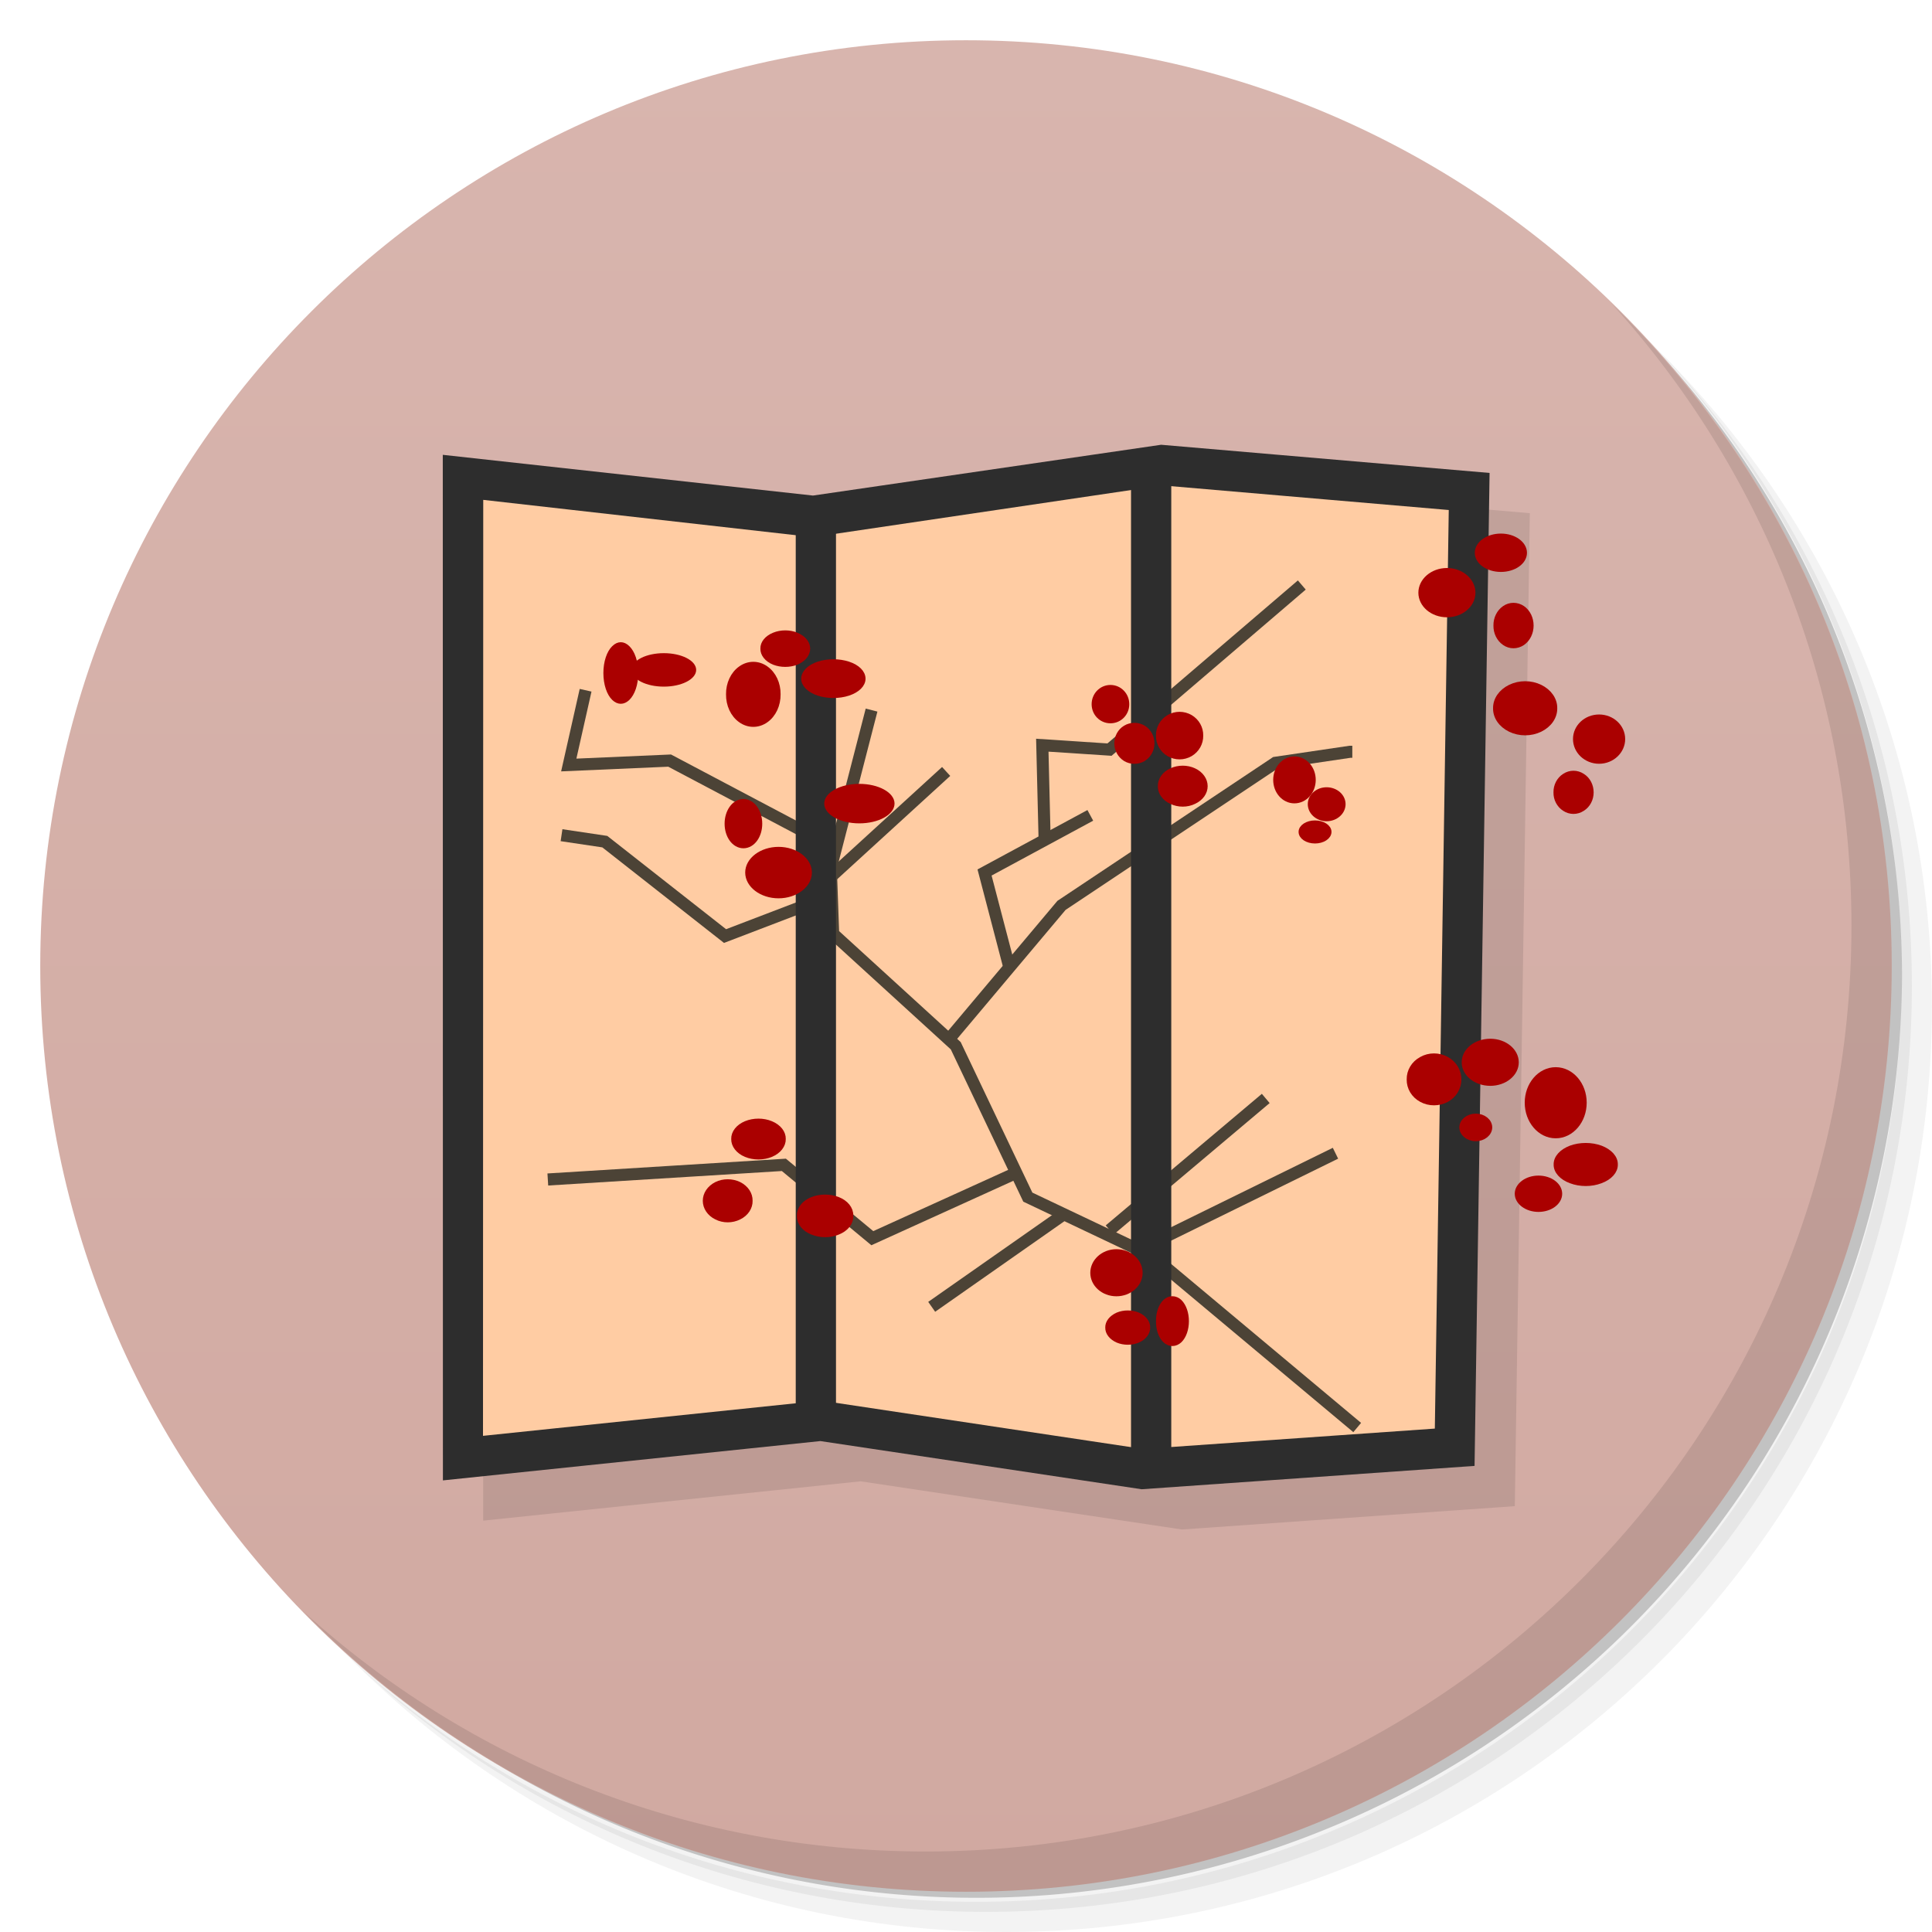 <svg xmlns="http://www.w3.org/2000/svg" viewBox="0 0 48 48"><defs><linearGradient id="linearGradient3764" x1="1" x2="47" gradientUnits="userSpaceOnUse" gradientTransform="matrix(0,-1,1,0,-1.5e-6,48)"><stop stop-color="#d1a9a1" stop-opacity="1"/><stop offset="1" stop-color="#d8b5ae" stop-opacity="1"/></linearGradient><clipPath id="clipPath-303325552"><g transform="translate(0,-1004.362)"><path d="m -24 13 c 0 1.105 -0.672 2 -1.5 2 -0.828 0 -1.5 -0.895 -1.5 -2 0 -1.105 0.672 -2 1.5 -2 0.828 0 1.5 0.895 1.5 2 z" transform="matrix(15.333,0,0,11.5,415,878.862)" fill="#1890d0"/></g></clipPath></defs><g><path d="m 36.31 5 c 5.859 4.062 9.688 10.831 9.688 18.5 c 0 12.426 -10.07 22.5 -22.5 22.5 c -7.669 0 -14.438 -3.828 -18.5 -9.688 c 1.037 1.822 2.306 3.499 3.781 4.969 c 4.085 3.712 9.514 5.969 15.469 5.969 c 12.703 0 23 -10.298 23 -23 c 0 -5.954 -2.256 -11.384 -5.969 -15.469 c -1.469 -1.475 -3.147 -2.744 -4.969 -3.781 z m 4.969 3.781 c 3.854 4.113 6.219 9.637 6.219 15.719 c 0 12.703 -10.297 23 -23 23 c -6.081 0 -11.606 -2.364 -15.719 -6.219 c 4.16 4.144 9.883 6.719 16.219 6.719 c 12.703 0 23 -10.298 23 -23 c 0 -6.335 -2.575 -12.06 -6.719 -16.219 z" opacity="0.05"/><path d="m 41.28 8.781 c 3.712 4.085 5.969 9.514 5.969 15.469 c 0 12.703 -10.297 23 -23 23 c -5.954 0 -11.384 -2.256 -15.469 -5.969 c 4.113 3.854 9.637 6.219 15.719 6.219 c 12.703 0 23 -10.298 23 -23 c 0 -6.081 -2.364 -11.606 -6.219 -15.719 z" opacity="0.1"/><path d="m 31.25 2.375 c 8.615 3.154 14.75 11.417 14.75 21.13 c 0 12.426 -10.07 22.5 -22.5 22.5 c -9.708 0 -17.971 -6.135 -21.12 -14.75 a 23 23 0 0 0 44.875 -7 a 23 23 0 0 0 -16 -21.875 z" opacity="0.2"/></g><g><path d="m 24 1 c 12.703 0 23 10.297 23 23 c 0 12.703 -10.297 23 -23 23 -12.703 0 -23 -10.297 -23 -23 0 -12.703 10.297 -23 23 -23 z" fill="url(#linearGradient3764)" fill-opacity="1"/></g><g transform="translate(-4.9467766e-5,0)"><g clip-path="url(#clipPath-303325552)"><!-- color: #d8b5ae --><g><path d="m 29.848 12.05 -8.65 1.262 -9.197 -1.012 0.003 25.48 9.378 -0.977 l 7.982 1.197 8.271 -0.58 0.373 -24.67" visibility="visible" shape-rendering="auto" mix-blend-mode="normal" color-interpolation-filters="linearRGB" isolation="auto" white-space="normal" opacity="1" fill="#000" solid-opacity="1" image-rendering="auto" fill-opacity="0.098" solid-color="#000000" stroke="none" display="inline" color="#000" fill-rule="nonzero" color-rendering="auto" color-interpolation="sRGB"/><path d="m 11.5 11.883 0.297 24.344 8.594 -0.926 7.992 1.199 7.758 -0.543 0.359 -23.746 -7.637 -0.656 -8.594 1.254 m -8.77 -0.926" fill="#ffcca3" fill-rule="nonzero" stroke="none" fill-opacity="1"/><path d="m 204.42 10.35 -39.99 -33.464 -24.444 -11.606 -14.1 -29.616 -23.982 -21.888 -0.462 -12.868 7.973 -30.909" transform="matrix(0.127,0,0,0.127,7.758,34.152)" stroke-miterlimit="4" stroke-opacity="1" fill="none" stroke="#4c4336" stroke-linejoin="miter" stroke-linecap="butt" stroke-width="2.364"/><path d="m 162.55 -24.838 37.62 -18.471" transform="matrix(0.127,0,0,0.127,7.758,34.152)" stroke-miterlimit="4" stroke-opacity="1" fill="none" stroke="#4c4336" stroke-linejoin="miter" stroke-linecap="butt" stroke-width="2.364"/><path d="m 155.99 -28.29 30.539 -25.737" transform="matrix(0.127,0,0,0.127,7.758,34.152)" stroke-miterlimit="4" stroke-opacity="1" fill="none" stroke="#4c4336" stroke-linejoin="miter" stroke-linecap="butt" stroke-width="2.364"/><path d="m 147.5 -31.703 -26.322 18.441" transform="matrix(0.127,0,0,0.127,7.758,34.152)" stroke-miterlimit="4" stroke-opacity="1" fill="none" stroke="#4c4336" stroke-linejoin="miter" stroke-linecap="butt" stroke-width="2.364"/><path d="m 138.44 -39.8 -28.877 13.11 -17.301 -14.346 -46.18 2.863" transform="matrix(0.127,0,0,0.127,7.758,34.152)" stroke-miterlimit="4" stroke-opacity="1" fill="none" stroke="#4c4336" stroke-linejoin="miter" stroke-linecap="butt" stroke-width="2.364"/><path d="m 124.93 -66.06 21.642 -25.737 41.838 -27.892 14.592 -2.155 0.462 0" transform="matrix(0.127,0,0,0.127,7.758,34.152)" stroke-miterlimit="4" stroke-opacity="1" fill="none" stroke="#4c4336" stroke-linejoin="miter" stroke-linecap="butt" stroke-width="2.364"/><path d="m 136.23 -80.22 -4.71 -18.01 20.688 -11.175" transform="matrix(0.127,0,0,0.127,7.758,34.152)" stroke-miterlimit="4" stroke-opacity="1" fill="none" stroke="#4c4336" stroke-linejoin="miter" stroke-linecap="butt" stroke-width="2.364"/><path d="m 143.28 -104.26 -0.462 -18.872 13.145 0.862 37.62 -32.2" transform="matrix(0.127,0,0,0.127,7.758,34.152)" stroke-miterlimit="4" stroke-opacity="1" fill="none" stroke="#4c4336" stroke-linejoin="miter" stroke-linecap="butt" stroke-width="2.364"/><path d="m 101.44 -97.37 22.566 -20.626" transform="matrix(0.127,0,0,0.127,7.758,34.152)" stroke-miterlimit="4" stroke-opacity="1" fill="none" stroke="#4c4336" stroke-linejoin="miter" stroke-linecap="butt" stroke-width="2.364"/><path d="m 100.95 -93.52 -20.2 7.727 -23.52 -18.471 -8.466 -1.262" transform="matrix(0.127,0,0,0.127,7.758,34.152)" stroke-miterlimit="4" stroke-opacity="1" fill="none" stroke="#4c4336" stroke-linejoin="miter" stroke-linecap="butt" stroke-width="2.364"/><path d="m 102.36 -102.97 -32.448 -17.15 -19.734 0.862 3.294 -14.623" transform="matrix(0.127,0,0,0.127,7.758,34.152)" stroke-miterlimit="4" stroke-opacity="1" fill="none" stroke="#4c4336" stroke-linejoin="miter" stroke-linecap="butt" stroke-width="2.364"/><path d="m 28.848 11.05 -8.65 1.262 -9.197 -1.012 l 0.003 25.48 9.378 -0.977 7.982 1.197 8.271 -0.58 0.373 -24.67 z m 0.029 1.01 7.117 0.611 -0.346 22.822 -7.246 0.506 -8 -1.201 -8.402 0.875 0.006 -23.254 8.191 0.926 z" transform="translate(4.9467766e-5,0)" visibility="visible" shape-rendering="auto" mix-blend-mode="normal" color-interpolation-filters="linearRGB" isolation="auto" white-space="normal" opacity="1" fill="#2d2d2d" solid-opacity="1" image-rendering="auto" fill-opacity="1" solid-color="#000000" stroke="none" display="inline" color="#000" fill-rule="nonzero" color-rendering="auto" color-interpolation="sRGB"/><path d="m 19.77 12.808 0 22.547 1 0 0 -22.547 -1 0 z" visibility="visible" shape-rendering="auto" mix-blend-mode="normal" color-interpolation-filters="linearRGB" isolation="auto" white-space="normal" opacity="1" fill="#2d2d2d" solid-opacity="1" image-rendering="auto" fill-opacity="1" solid-color="#000000" stroke="none" display="inline" color="#000" fill-rule="nonzero" color-rendering="auto" color-interpolation="sRGB"/><path d="m 28.1 11.5 0 24.891 1 0 0 -24.891 -1 0 z" visibility="visible" shape-rendering="auto" mix-blend-mode="normal" color-interpolation-filters="linearRGB" isolation="auto" white-space="normal" opacity="1" fill="#2d2d2d" solid-opacity="1" image-rendering="auto" fill-opacity="1" solid-color="#000000" stroke="none" display="inline" color="#000" fill-rule="nonzero" color-rendering="auto" color-interpolation="sRGB"/><path d="m 17097.2 140.57 c 0 5.429 -4.184 9.871 -9.333 9.871 -5.149 0 -9.333 -4.442 -9.333 -9.871 0 -5.429 4.184 -9.801 9.333 -9.801 5.149 0 9.333 4.372 9.333 9.801 m 0 0" transform="matrix(0.061,0,0,0.055,-1002.631,10.63)" stroke-miterlimit="4" stroke-opacity="1" fill="#a00" fill-rule="nonzero" stroke="#a00" stroke-linejoin="miter" fill-opacity="1" stroke-linecap="butt" stroke-width="2.587"/><path d="m 17064.8 167.64 c 0 2.961 -1.287 5.782 -3.476 7.262 -2.124 1.551 -4.763 1.551 -6.887 0 -2.124 -1.481 -3.476 -4.301 -3.411 -7.262 -0.06 -3.03 1.287 -5.852 3.411 -7.333 2.124 -1.551 4.763 -1.551 6.887 0 2.188 1.481 3.476 4.301 3.476 7.333 m 0 0" transform="matrix(0.061,0,0,0.055,-1001.438,10.467)" stroke-miterlimit="4" stroke-opacity="1" fill="#a00" fill-rule="nonzero" stroke="#a00" stroke-linejoin="miter" fill-opacity="1" stroke-linecap="butt" stroke-width="2.587"/><path d="m 17046.06 147.47 c 0.06 3.878 -2.188 7.474 -5.857 9.448 -3.669 1.974 -8.174 1.974 -11.843 0 -3.669 -1.974 -5.921 -5.57 -5.857 -9.448 -0.06 -3.878 2.188 -7.474 5.857 -9.448 3.669 -1.974 8.174 -1.974 11.843 0 3.669 1.974 5.921 5.57 5.857 9.448 m 0 0" transform="matrix(0.061,0,0,0.055,-1001.199,9.486)" stroke-miterlimit="4" stroke-opacity="1" fill="#a00" fill-rule="nonzero" stroke="#a00" stroke-linejoin="miter" fill-opacity="1" stroke-linecap="butt" stroke-width="2.587"/><path d="m 17067.74 110.1 c 0 3.173 -1.287 6.134 -3.411 7.756 -2.188 1.622 -4.827 1.622 -6.951 0 -2.124 -1.622 -3.476 -4.583 -3.411 -7.756 -0.06 -3.173 1.287 -6.134 3.411 -7.756 2.124 -1.622 4.763 -1.622 6.951 0 2.124 1.622 3.411 4.583 3.411 7.756 m 0 0" transform="matrix(0.061,0,0,0.055,-1003.109,9.486)" stroke-miterlimit="4" stroke-opacity="1" fill="#a00" fill-rule="nonzero" stroke="#a00" stroke-linejoin="miter" fill-opacity="1" stroke-linecap="butt" stroke-width="2.587"/><path d="m 17030.35 110.11 c 0 5.429 -4.634 9.801 -10.298 9.801 -5.728 0 -10.362 -4.372 -10.362 -9.801 0 -5.429 4.634 -9.871 10.362 -9.871 5.664 0 10.298 4.442 10.298 9.871 m 0 0" transform="matrix(0.061,0,0,0.055,-1002.273,8.67)" stroke-miterlimit="4" stroke-opacity="1" fill="#a00" fill-rule="nonzero" stroke="#a00" stroke-linejoin="miter" fill-opacity="1" stroke-linecap="butt" stroke-width="2.587"/><path d="m 17026.43 256.59 c 0 2.679 -2.446 4.936 -5.407 4.936 -2.961 0 -5.407 -2.256 -5.407 -4.936 0 -2.75 2.446 -4.936 5.407 -4.936 2.961 0 5.407 2.186 5.407 4.936 m 0 0" transform="matrix(0.061,0,0,0.055,-1001.617,13.898)" stroke-miterlimit="4" stroke-opacity="1" fill="#a00" fill-rule="nonzero" stroke="#a00" stroke-linejoin="miter" fill-opacity="1" stroke-linecap="butt" stroke-width="2.587"/><path d="m 17037.24 282.66 c 0 5.147 -4.634 9.307 -10.298 9.307 -5.728 0 -10.362 -4.16 -10.362 -9.307 0 -5.218 4.634 -9.378 10.362 -9.378 5.664 0 10.298 4.16 10.298 9.378 m 0 0" transform="matrix(0.061,0,0,0.055,-1001.617,10.848)" stroke-miterlimit="4" stroke-opacity="1" fill="#a00" fill-rule="nonzero" stroke="#a00" stroke-linejoin="miter" fill-opacity="1" stroke-linecap="butt" stroke-width="2.587"/><path d="m 17051.04 307.2 c 0 3.737 -1.867 7.192 -4.892 9.03 -3.089 1.833 -6.887 1.833 -9.912 0 -3.089 -1.833 -4.956 -5.288 -4.892 -9.03 -0.06 -3.737 1.802 -7.192 4.892 -9.03 3.03 -1.904 6.822 -1.904 9.912 0 3.03 1.833 4.892 5.288 4.892 9.03 m 0 0" transform="matrix(0.061,0,0,0.055,-1003.884,9.922)" stroke-miterlimit="4" stroke-opacity="1" fill="#a00" fill-rule="nonzero" stroke="#a00" stroke-linejoin="miter" fill-opacity="1" stroke-linecap="butt" stroke-width="2.587"/><path d="m 17088.34 335.73 c 0.06 2.961 -2.188 5.782 -5.857 7.262 -3.669 1.551 -8.174 1.551 -11.843 0 -3.669 -1.481 -5.921 -4.301 -5.857 -7.262 -0.06 -3.03 2.188 -5.782 5.857 -7.333 3.669 -1.481 8.174 -1.481 11.843 0 3.669 1.551 5.921 4.301 5.857 7.333 m 0 0" transform="matrix(0.061,0,0,0.055,-1002.273,10.467)" stroke-miterlimit="4" stroke-opacity="1" fill="#a00" fill-rule="nonzero" stroke="#a00" stroke-linejoin="miter" fill-opacity="1" stroke-linecap="butt" stroke-width="2.587"/><path d="m 17035.29 360.74 c 0 2.186 -2.446 3.948 -5.407 3.948 -3.03 0 -5.407 -1.763 -5.407 -3.948 0 -2.115 2.381 -3.878 5.407 -3.878 2.961 0 5.407 1.763 5.407 3.878 m 0 0" transform="matrix(0.061,0,0,0.055,-1006.151,0.827)" stroke-miterlimit="4" stroke-opacity="1" fill="#a00" fill-rule="nonzero" stroke="#a00" stroke-linejoin="miter" fill-opacity="1" stroke-linecap="butt" stroke-width="2.587"/><path d="m 17051 354.88 c 0 3.807 -3.733 6.91 -8.367 6.91 -4.57 0 -8.367 -3.102 -8.367 -6.91 0 -3.807 3.797 -6.91 8.367 -6.91 4.634 0 8.367 3.102 8.367 6.91 m 0 0" transform="matrix(0.061,0,0,0.055,-1001.378,10.14)" stroke-miterlimit="4" stroke-opacity="1" fill="#a00" fill-rule="nonzero" stroke="#a00" stroke-linejoin="miter" fill-opacity="1" stroke-linecap="butt" stroke-width="2.587"/><path d="m 16905.55 414.36 c 0 5.147 -4.184 9.307 -9.397 9.307 -5.149 0 -9.333 -4.16 -9.333 -9.307 0 -5.147 4.184 -9.378 9.333 -9.378 5.213 0 9.397 4.231 9.397 9.378 m 0 0" transform="matrix(0.061,0,0,0.055,-1002.929,8.833)" stroke-miterlimit="4" stroke-opacity="1" fill="#a00" fill-rule="nonzero" stroke="#a00" stroke-linejoin="miter" fill-opacity="1" stroke-linecap="butt" stroke-width="2.587"/><path d="m 16959.61 339.18 c 0 3.525 -1.03 6.839 -2.703 8.602 -1.673 1.763 -3.797 1.763 -5.471 0 -1.673 -1.763 -2.703 -5.077 -2.639 -8.602 -0.06 -3.596 0.965 -6.839 2.639 -8.673 1.673 -1.763 3.797 -1.763 5.471 0 1.673 1.833 2.703 5.077 2.703 8.673 m 0 0" transform="matrix(0.061,0,0,0.055,-1005.077,14.17)" stroke-miterlimit="4" stroke-opacity="1" fill="#a00" fill-rule="nonzero" stroke="#a00" stroke-linejoin="miter" fill-opacity="1" stroke-linecap="butt" stroke-width="2.587"/><path d="m 16923.2 338.67 c 0 4.09 -4.184 7.333 -9.333 7.333 -5.149 0 -9.333 -3.243 -9.333 -7.333 0 -4.09 4.184 -7.403 9.333 -7.403 5.149 0 9.333 3.314 9.333 7.403 m 0 0" transform="matrix(0.061,0,0,0.055,-994.457,-4.892)" stroke-miterlimit="4" stroke-opacity="1" fill="#a00" fill-rule="nonzero" stroke="#a00" stroke-linejoin="miter" fill-opacity="1" stroke-linecap="butt" stroke-width="2.587"/><path d="m 16962.51 287.54 c 0.06 3.384 -1.545 6.487 -4.119 8.179 -2.639 1.692 -5.857 1.692 -8.432 0 -2.575 -1.692 -4.184 -4.795 -4.119 -8.179 -0.06 -3.384 1.545 -6.487 4.119 -8.179 2.575 -1.692 5.793 -1.692 8.432 0 2.575 1.692 4.184 4.795 4.119 8.179 m 0 0" transform="matrix(0.061,0,0,0.055,-1004.898,2.461)" stroke-miterlimit="4" stroke-opacity="1" fill="#a00" fill-rule="nonzero" stroke="#a00" stroke-linejoin="miter" fill-opacity="1" stroke-linecap="butt" stroke-width="2.587"/><path d="m 16931.07 260.02 c 0 5.147 -3.283 9.307 -7.402 9.307 -4.055 0 -7.337 -4.16 -7.337 -9.307 0 -5.147 3.283 -9.307 7.337 -9.307 4.119 0 7.402 4.16 7.402 9.307 m 0 0" transform="matrix(0.061,0,0,0.055,-1000.185,5.075)" stroke-miterlimit="4" stroke-opacity="1" fill="#a00" fill-rule="nonzero" stroke="#a00" stroke-linejoin="miter" fill-opacity="1" stroke-linecap="butt" stroke-width="2.587"/><path d="m 16927.15 211.37 c 0 2.82 -1.673 5.429 -4.441 6.839 -2.703 1.481 -6.114 1.481 -8.882 0 -2.768 -1.41 -4.441 -4.02 -4.377 -6.839 -0.06 -2.82 1.609 -5.5 4.377 -6.91 2.768 -1.41 6.179 -1.41 8.882 0 2.768 1.41 4.441 4.09 4.441 6.91 m 0 0" transform="matrix(0.061,0,0,0.055,-1002.631,7.907)" stroke-miterlimit="4" stroke-opacity="1" fill="#a00" fill-rule="nonzero" stroke="#a00" stroke-linejoin="miter" fill-opacity="1" stroke-linecap="butt" stroke-width="2.587"/><path d="m 16904.52 131.74 c 0.129 3.525 -2.317 6.816 -6.308 8.578 -3.991 1.763 -8.882 1.763 -12.873 0 -3.991 -1.763 -6.308 -5.05 -6.308 -8.578 0 -3.525 2.317 -6.816 6.308 -8.578 3.991 -1.821 8.882 -1.821 12.873 0 3.991 1.763 6.436 5.05 6.308 8.578 m 0 0" transform="matrix(0.03,0,0,0.066,-491.33,8.027)" stroke-miterlimit="4" stroke-opacity="1" fill="#a00" fill-rule="nonzero" stroke="#a00" stroke-linejoin="miter" fill-opacity="1" stroke-linecap="butt" stroke-width="3.339"/><path d="m 16769.83 129.25 c 0.06 4.795 -1.802 9.237 -4.892 11.634 -3.03 2.397 -6.822 2.397 -9.848 0 -3.089 -2.397 -4.956 -6.839 -4.892 -11.634 -0.06 -4.724 1.802 -9.166 4.892 -11.563 3.03 -2.397 6.822 -2.397 9.848 0 3.089 2.397 4.956 6.839 4.892 11.563 m 0 0" transform="matrix(0.061,0,0,0.055,-1003.645,10.14)" stroke-miterlimit="4" stroke-opacity="1" fill="#a00" fill-rule="nonzero" stroke="#a00" stroke-linejoin="miter" fill-opacity="1" stroke-linecap="butt" stroke-width="2.587"/><path d="m 16819.99 191.16 c 0 6.83 -6.61 12.339 -14.779 12.339 -8.095 0 -14.705 -5.508 -14.705 -12.339 0 -6.72 6.61 -12.229 14.705 -12.229 8.169 0 14.779 5.508 14.779 12.229 m 0 0" transform="matrix(0.053,0,0,0.035,-869.327,13.273)" stroke-miterlimit="4" stroke-opacity="1" fill="#a00" fill-rule="nonzero" stroke="#a00" stroke-linejoin="miter" fill-opacity="1" stroke-linecap="butt" stroke-width="3.473"/><path d="m 16774.77 220.66 c 0 5.711 -5.535 10.365 -12.293 10.365 -6.758 0 -12.293 -4.654 -12.293 -10.365 0 -5.641 5.535 -10.294 12.293 -10.294 6.758 0 12.293 4.654 12.293 10.294 m 0 0" transform="matrix(0.061,0,0,0.055,-1003.168,9.541)" stroke-miterlimit="4" stroke-opacity="1" fill="#a00" fill-rule="nonzero" stroke="#a00" stroke-linejoin="miter" fill-opacity="1" stroke-linecap="butt" stroke-width="2.587"/><path d="m 16826.89 308.65 c 0 2.468 -1.673 4.795 -4.441 6.06 -2.703 1.199 -6.114 1.199 -8.882 0 -2.768 -1.269 -4.441 -3.596 -4.377 -6.06 -0.06 -2.468 1.609 -4.724 4.377 -5.993 2.768 -1.269 6.179 -1.269 8.882 0 2.768 1.269 4.441 3.525 4.441 5.993 m 0 0" transform="matrix(0.061,0,0,0.055,-1006.39,-0.861)" stroke-miterlimit="4" stroke-opacity="1" fill="#a00" fill-rule="nonzero" stroke="#a00" stroke-linejoin="miter" fill-opacity="1" stroke-linecap="butt" stroke-width="2.587"/><path d="m 16837.67 331.31 c 0 5.429 -2.832 9.801 -6.372 9.801 -3.54 0 -6.372 -4.372 -6.372 -9.801 0 -5.429 2.832 -9.871 6.372 -9.871 3.54 0 6.372 4.442 6.372 9.871 m 0 0" transform="matrix(0.061,0,0,0.055,-1008.239,2.243)" stroke-miterlimit="4" stroke-opacity="1" fill="#a00" fill-rule="nonzero" stroke="#a00" stroke-linejoin="miter" fill-opacity="1" stroke-linecap="butt" stroke-width="2.587"/><path d="m 16817.06 382.88 c 0 3.525 -2.896 6.416 -6.436 6.416 -3.476 0 -6.372 -2.891 -6.372 -6.416 0 -3.525 2.896 -6.346 6.372 -6.346 3.54 0 6.436 2.82 6.436 6.346 m 0 0" transform="matrix(0.061,0,0,0.055,-992.489,-1.079)" stroke-miterlimit="4" stroke-opacity="1" fill="#a00" fill-rule="nonzero" stroke="#a00" stroke-linejoin="miter" fill-opacity="1" stroke-linecap="butt" stroke-width="2.587"/><path d="m 16835.71 393.73 c 0.06 2.961 -1.609 5.782 -4.377 7.262 -2.768 1.551 -6.179 1.551 -8.882 0 -2.768 -1.481 -4.441 -4.301 -4.441 -7.262 0 -3.03 1.673 -5.782 4.441 -7.333 2.703 -1.481 6.114 -1.481 8.882 0 2.768 1.551 4.441 4.301 4.377 7.333 m 0 0" transform="matrix(0.061,0,0,0.055,-1008.359,8.179)" stroke-miterlimit="4" stroke-opacity="1" fill="#a00" fill-rule="nonzero" stroke="#a00" stroke-linejoin="miter" fill-opacity="1" stroke-linecap="butt" stroke-width="2.587"/><path d="m 16793.4 385.4 c 0.264 4.231 -3.822 8.25 -10.412 10.365 -6.59 2.221 -14.761 2.221 -21.35 0 -6.59 -2.115 -10.675 -6.134 -10.412 -10.365 -0.264 -4.336 3.822 -8.355 10.412 -10.471 6.59 -2.115 14.761 -2.115 21.35 0 6.59 2.115 10.675 6.134 10.412 10.471 m 0 0" transform="matrix(0.03,0,0,0.037,-482.67,15.949)" stroke-miterlimit="4" stroke-opacity="1" fill="#a00" fill-rule="nonzero" stroke="#a00" stroke-linejoin="miter" fill-opacity="1" stroke-linecap="butt" stroke-width="4.533"/><path d="m 16796.4 348.95 c 0.06 2.82 -1.802 5.5 -4.892 6.91 -3.03 1.41 -6.822 1.41 -9.912 0 -3.03 -1.41 -4.892 -4.09 -4.827 -6.91 -0.06 -2.82 1.802 -5.429 4.827 -6.839 3.089 -1.41 6.887 -1.41 9.912 0 3.089 1.41 4.956 4.02 4.892 6.839 m 0 0" transform="matrix(0.061,0,0,0.055,-1005.137,9.105)" stroke-miterlimit="4" stroke-opacity="1" fill="#a00" fill-rule="nonzero" stroke="#a00" stroke-linejoin="miter" fill-opacity="1" stroke-linecap="butt" stroke-width="2.587"/><path d="m 16805.24 333.76 c 0 4.09 -2.832 7.333 -6.372 7.333 -3.54 0 -6.372 -3.243 -6.372 -7.333 0 -4.09 2.832 -7.403 6.372 -7.403 3.54 0 6.372 3.314 6.372 7.403 m 0 0" transform="matrix(0.061,0,0,0.055,-997.142,-0.861)" stroke-miterlimit="4" stroke-opacity="1" fill="#a00" fill-rule="nonzero" stroke="#a00" stroke-linejoin="miter" fill-opacity="1" stroke-linecap="butt" stroke-width="2.587"/><path d="m 16774.75 341.12 c 0 4.339 -4.618 7.897 -10.306 7.897 -5.688 0 -10.306 -3.558 -10.306 -7.897 0 -4.339 4.618 -7.897 10.306 -7.897 5.688 0 10.306 3.558 10.306 7.897 m 0 0" transform="matrix(0.069,0,0,0.045,-1140.254,1.293)" stroke-miterlimit="4" stroke-opacity="1" fill="#a00" fill-rule="nonzero" stroke="#a00" stroke-linejoin="miter" fill-opacity="1" stroke-linecap="butt" stroke-width="2.684"/><path d="m 16895.7 284.11 c 0 2.82 -1.287 5.429 -3.411 6.91 -2.124 1.41 -4.827 1.41 -6.951 0 -2.124 -1.481 -3.411 -4.09 -3.411 -6.91 0 -2.82 1.287 -5.5 3.411 -6.91 2.124 -1.41 4.827 -1.41 6.951 0 2.124 1.41 3.411 4.09 3.411 6.91 m 0 0" transform="matrix(0.061,0,0,0.055,-1002.034,2.842)" stroke-miterlimit="4" stroke-opacity="1" fill="#a00" fill-rule="nonzero" stroke="#a00" stroke-linejoin="miter" fill-opacity="1" stroke-linecap="butt" stroke-width="2.587"/><path d="m 17088.38 289.97 c 0 8.179 -5.085 14.807 -11.328 14.807 -6.243 0 -11.328 -6.628 -11.328 -14.807 0 -8.109 5.085 -14.736 11.328 -14.736 6.243 0 11.328 6.628 11.328 14.736 m 0 0" transform="matrix(0.061,0,0,0.055,-1003.049,11.447)" stroke-miterlimit="4" stroke-opacity="1" fill="#a00" fill-rule="nonzero" stroke="#a00" stroke-linejoin="miter" fill-opacity="1" stroke-linecap="butt" stroke-width="2.587"/><path d="m 16837.69 146.99 c 0 2.609 -2.188 5.077 -5.857 6.416 -3.669 1.34 -8.238 1.34 -11.907 0 -3.604 -1.34 -5.857 -3.807 -5.857 -6.416 0 -2.679 2.253 -5.147 5.857 -6.487 3.669 -1.34 8.238 -1.34 11.907 0 3.669 1.34 5.857 3.807 5.857 6.487 m 0 0" transform="matrix(0.061,0,0,0.055,-1005.674,8.778)" stroke-miterlimit="4" stroke-opacity="1" fill="#a00" fill-rule="nonzero" stroke="#a00" stroke-linejoin="miter" fill-opacity="1" stroke-linecap="butt" stroke-width="2.587"/><path d="m 16945.8 414.32 c 0.06 2.327 -1.416 4.442 -3.862 5.641 -2.446 1.128 -5.471 1.128 -7.917 0 -2.446 -1.199 -3.991 -3.314 -3.926 -5.641 -0.06 -2.256 1.48 -4.372 3.926 -5.57 2.446 -1.128 5.471 -1.128 7.917 0 2.446 1.199 3.926 3.314 3.862 5.57 m 0 0" transform="matrix(0.061,0,0,0.055,-1005.197,10.194)" stroke-miterlimit="4" stroke-opacity="1" fill="#a00" fill-rule="nonzero" stroke="#a00" stroke-linejoin="miter" fill-opacity="1" stroke-linecap="butt" stroke-width="2.587"/></g></g></g><g><path d="m 40.03 7.531 c 3.712 4.084 5.969 9.514 5.969 15.469 0 12.703 -10.297 23 -23 23 c -5.954 0 -11.384 -2.256 -15.469 -5.969 4.178 4.291 10.01 6.969 16.469 6.969 c 12.703 0 23 -10.298 23 -23 0 -6.462 -2.677 -12.291 -6.969 -16.469 z" opacity="0.1"/></g></svg>